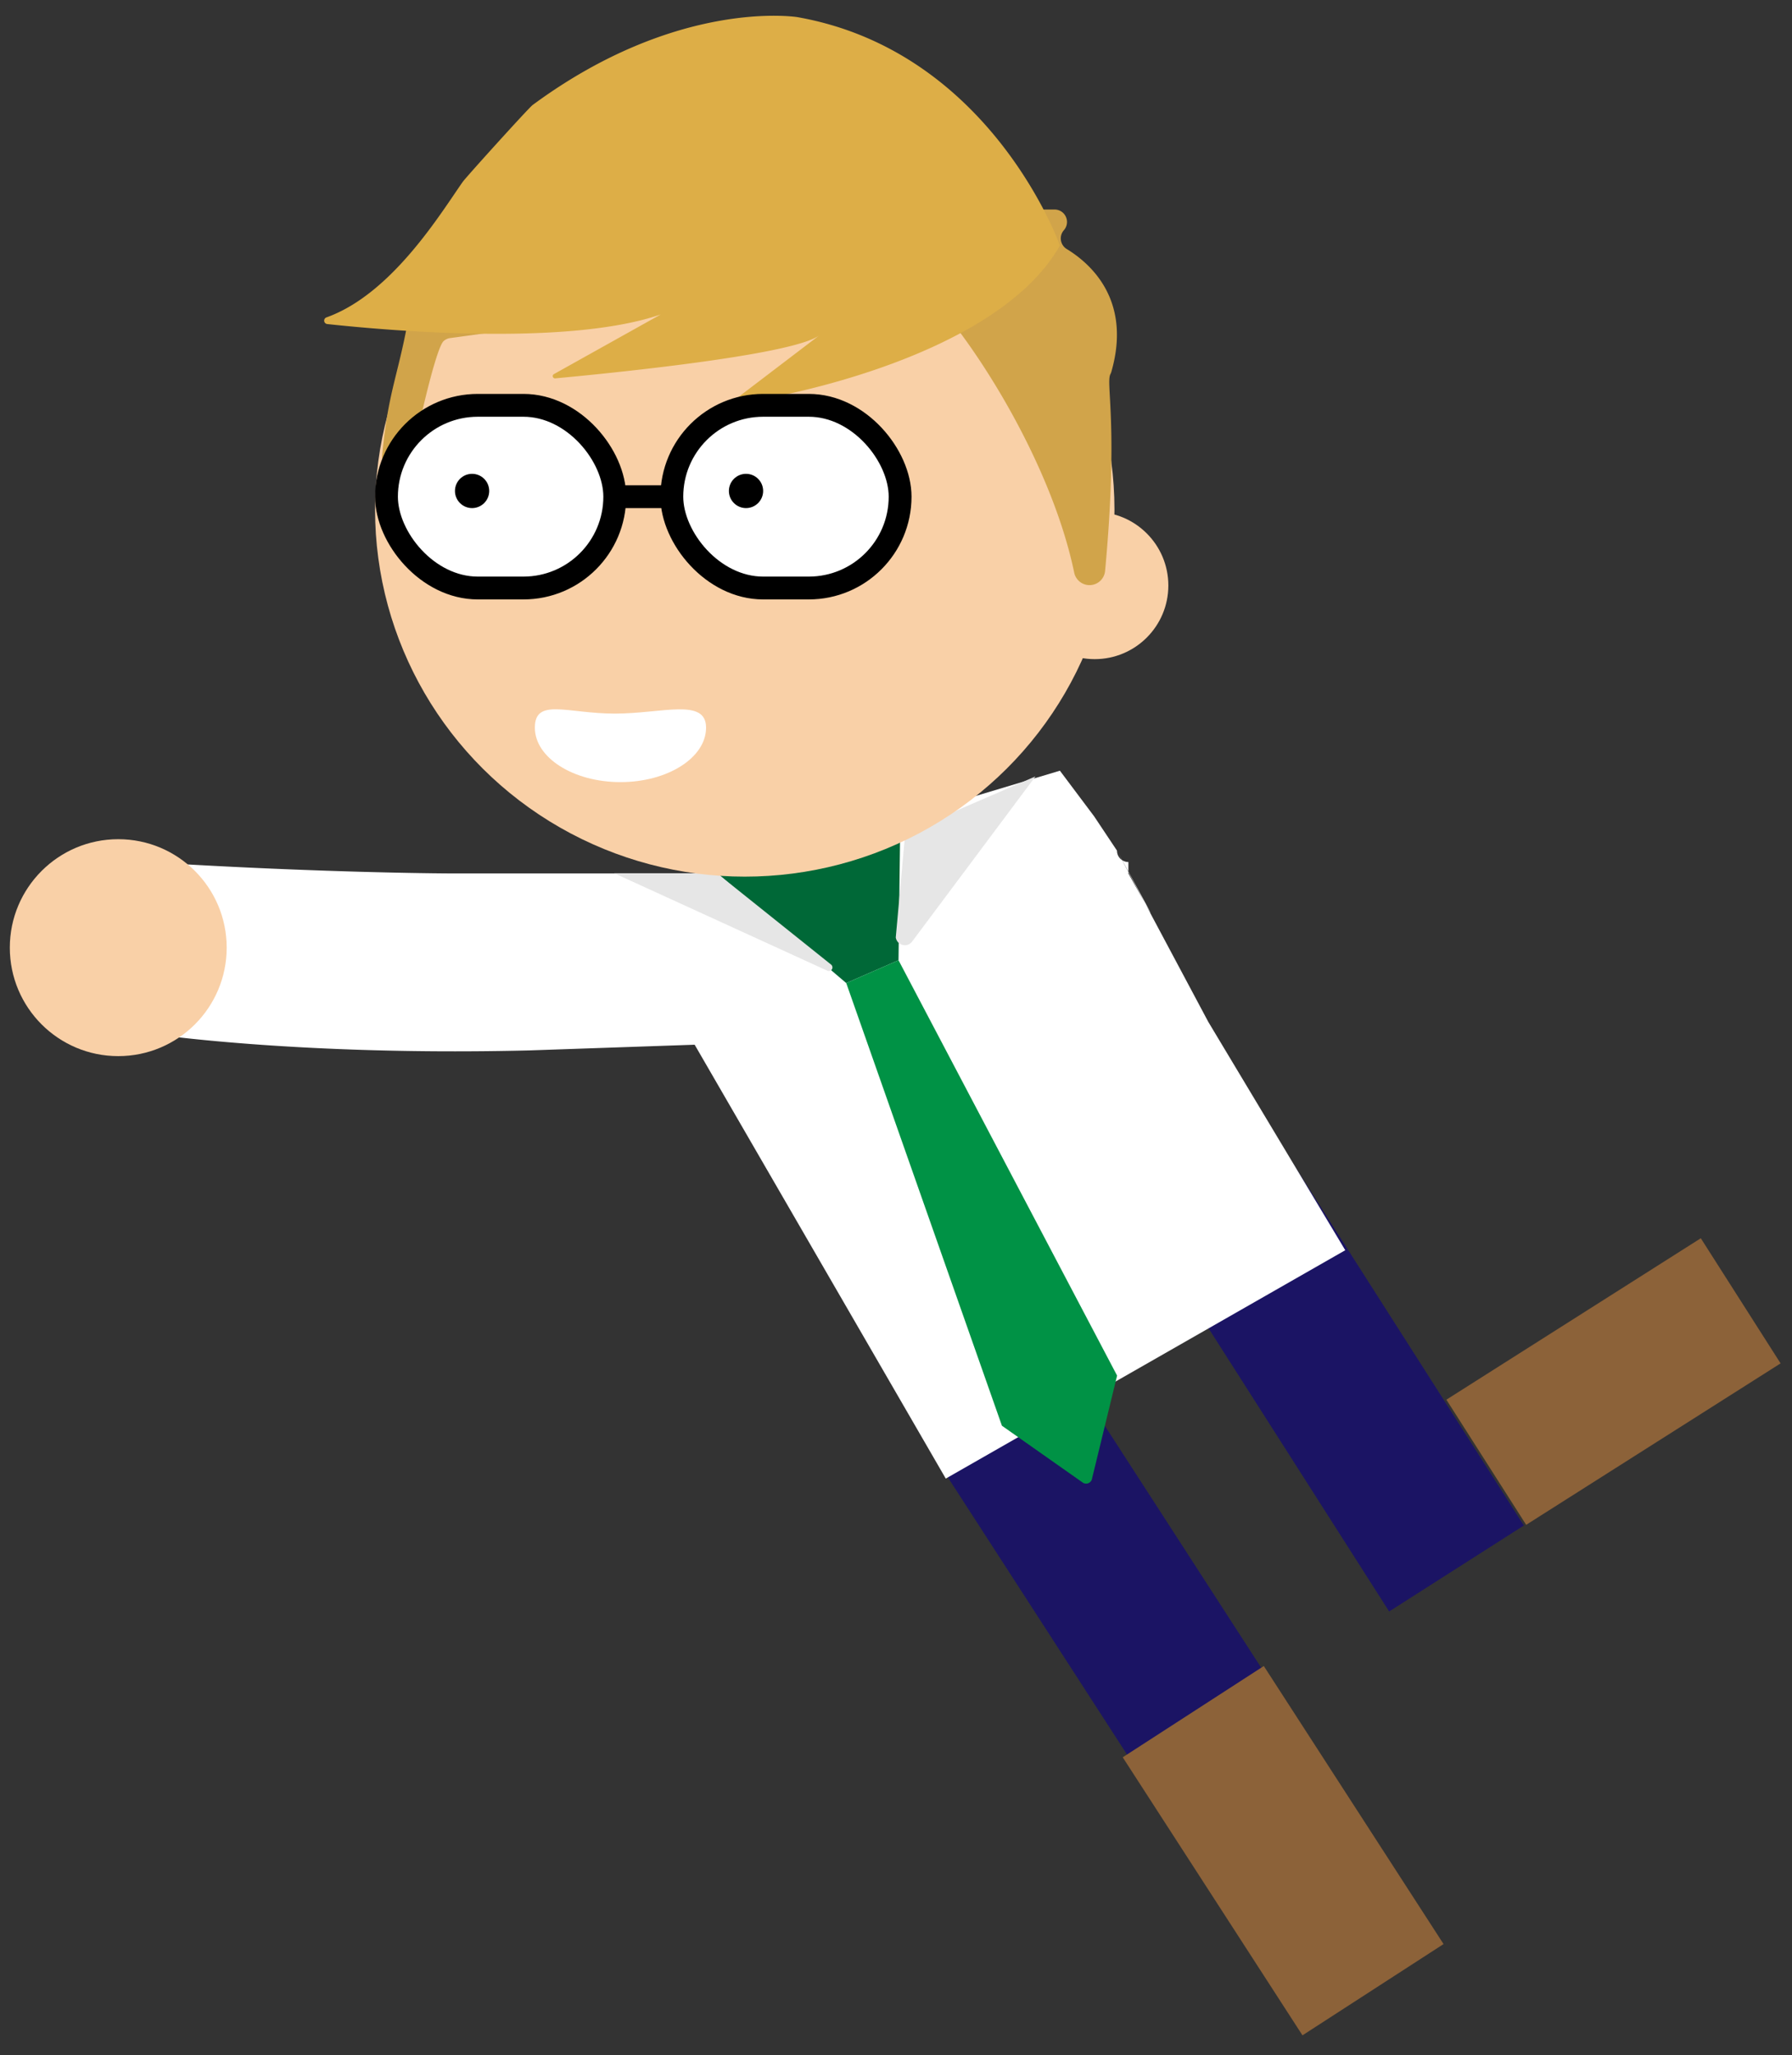 <svg xmlns="http://www.w3.org/2000/svg" viewBox="0 0 157 180">
  <rect x="0" y="0" width="157" height="180" fill="#333333" stroke="none"/>
  <title>Nate_Sprites</title>
  <g id="Layer_2" data-name="Layer 2">
    <g>
      <rect x="109.86" y="100.5" width="14" height="40" transform="translate(280.18 159.24) rotate(147.46)" style="fill: #1b1464"/>
      <polygon points="133.71 133.55 156 119.41 149.01 108.45 126.72 122.59 133.71 133.55" style="fill: #8c6239"/>
      <rect x="92.16" y="121.93" width="14" height="39" transform="translate(259.22 206.33) rotate(147.11)" style="fill: #1b1464"/>
      <rect x="97.92" y="154.73" width="29" height="14.72" transform="translate(187.48 -20.33) rotate(57.11)" style="fill: #8c6239"/>
    </g>
    <g>
      <path d="M60.86,91.5l22,38,35-20-12-20-8-15c6,11,1,2,1,2v-1a1,1,0,0,1-1-1l-2-3-3-4-30,9h-23s-11,0-27-1v15s13,2,33.5,1.5Z" style="fill: #fff"/>
      <circle cx="10.36" cy="83" r="9.5" style="fill: #f9d0a7"/>
    </g>
    <g>
      <polygon points="78.86 73.13 78.72 84.1 74.14 86.1 62.86 76.5 78.86 73.13" style="fill: #006837"/>
      <path d="M78.72,84.1l19.15,36.38-2.19,9a.53.53,0,0,1-.79.39l-7.11-5L74.14,86.1Z" style="fill: #009245"/>
      <path d="M79.31,72.94l-.83,9.16a.8.8,0,0,0,1.43.37L90.72,68Z" style="fill: #e6e6e6"/>
      <path d="M72.81,84.48l-10-8h-9l18.72,8.56A.32.32,0,0,0,72.81,84.48Z" style="fill: #e6e6e6"/>
    </g>
    <g>
      <ellipse cx="65.25" cy="44.64" rx="32.39" ry="32.14" style="fill: #f9d0a7"/>
      <circle cx="95.91" cy="51.28" r="6.45" style="fill: #f9d0a7"/>
      <path d="M46.86,63.73c0,2.63,3.36,4.77,7.5,4.77s7.5-2.14,7.5-4.77-3.86-1.23-8-1.23S46.86,61.09,46.86,63.73Z" style="fill: #fff"/>
    </g>
    <g>
      <path d="M33.49,39.81C34,34.34,34.85,33,35.76,28a1.09,1.09,0,0,1,.58-.78L59.1,15.65a1,1,0,0,1,.63-.11L82.1,18.35H92.4a1.09,1.09,0,0,1,.81,1.81h0a1.09,1.09,0,0,0,.23,1.64c2,1.21,5.74,4.39,3.94,10.72a1.17,1.17,0,0,1-.09.24c-.44.8.72,4.45-.47,17.23a1.37,1.37,0,0,1-2.71.15C92,40,84.47,28.4,80,24.42a1.07,1.07,0,0,0-.93-.23L39.37,29.62a1.08,1.08,0,0,0-.51.26c-.54.51-1.72,5.17-2.77,10.3A1.31,1.31,0,0,1,33.49,39.81Z" style="fill: #d1a44a"/>
      <path d="M64.27,35.32c2.59-.17,22.9-3.74,28.59-13.82,0,0-6-17-23-20,0,0-10.46-1.7-23.2,7.7-.37.28-5.86,6.35-6.12,6.73-1.92,2.73-6.2,9.82-11.94,11.87a.3.3,0,0,0,.06.58c5,.54,21,2,29.23-.84l-9.35,5.22a.2.2,0,0,0,.1.38c4.13-.39,20.88-2,23.17-3.79l-7.6,5.79A.1.1,0,0,0,64.27,35.32Z" style="fill: #ddae47"/>
    </g>
    <g>
      <g>
        <rect x="33.86" y="35.5" width="20" height="16" rx="8" transform="translate(87.72 87) rotate(-180)" style="fill: #fff;stroke: #000;stroke-miterlimit: 10;stroke-width: 2px"/>
        <rect x="58.86" y="35.5" width="20" height="16" rx="8" transform="translate(137.72 87) rotate(-180)" style="fill: #fff;stroke: #000;stroke-miterlimit: 10;stroke-width: 2px"/>
        <line x1="58.86" y1="43.5" x2="53.86" y2="43.5" style="fill: none;stroke: #000;stroke-miterlimit: 10;stroke-width: 2px"/>
      </g>
      <circle cx="65.36" cy="43" r="1.5"/>
      <circle cx="41.36" cy="43" r="1.5"/>
    </g>
  </g>
</svg>

